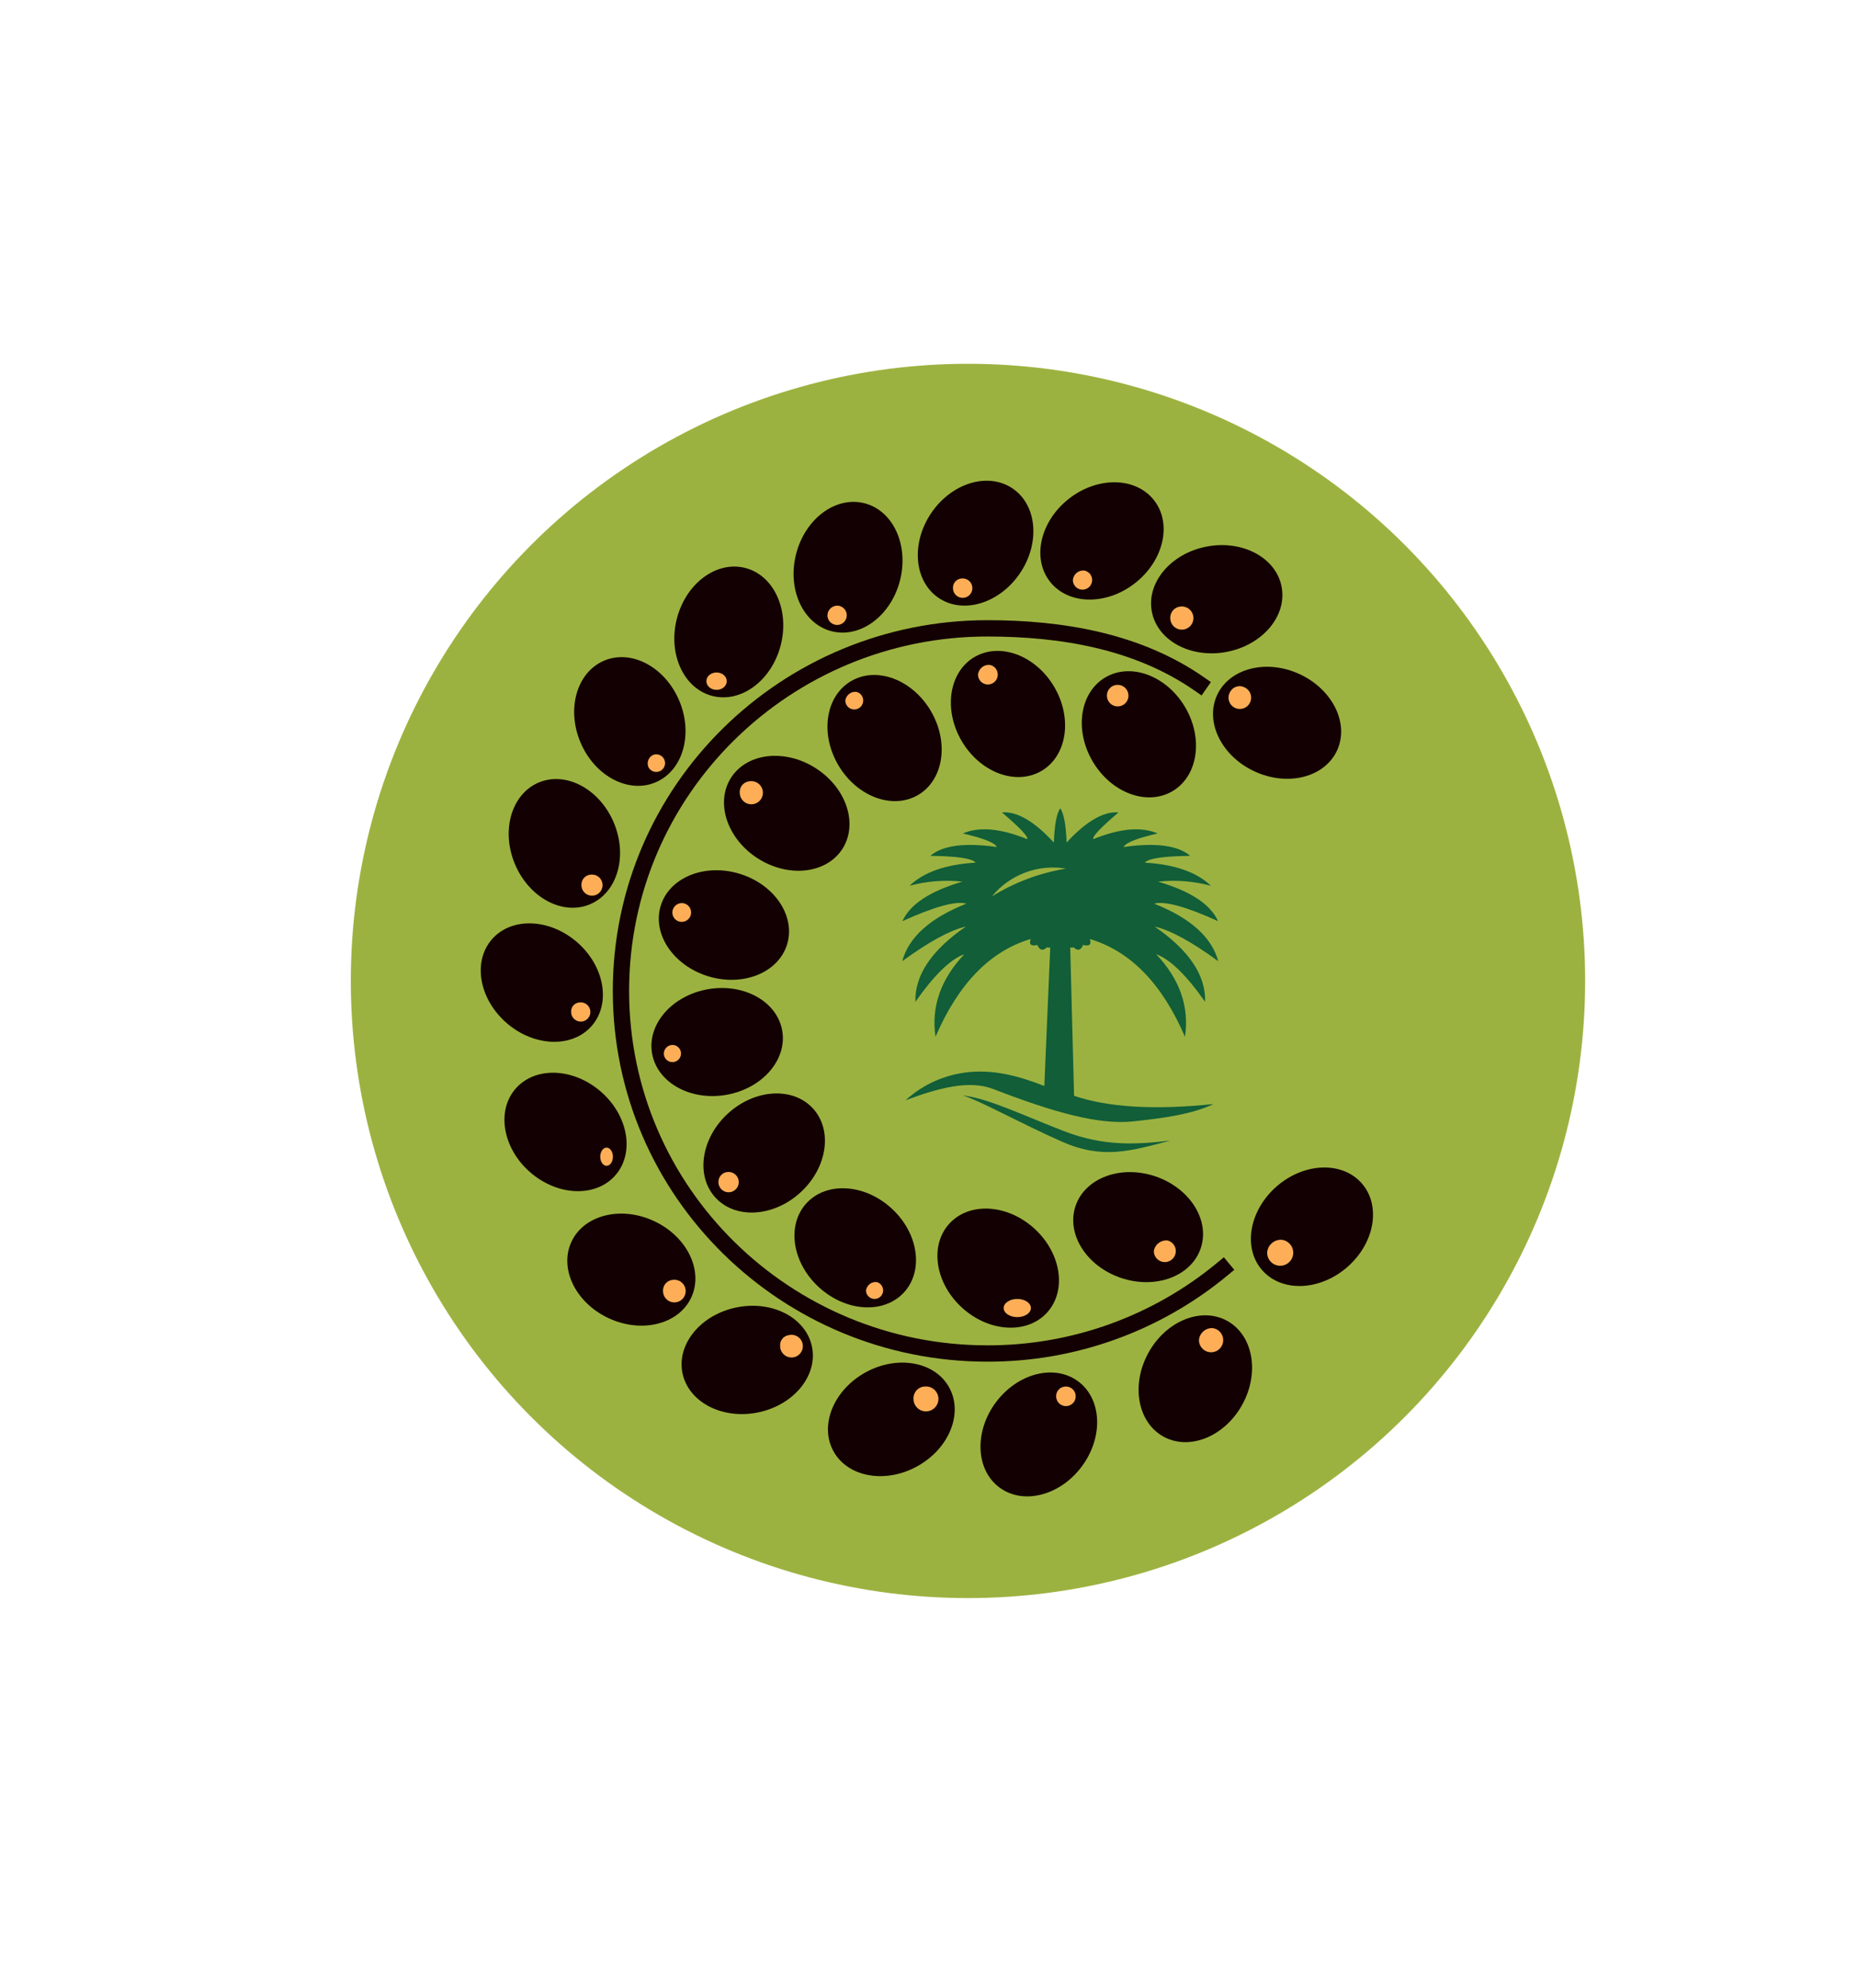 <svg width="143" height="153" viewBox="0 0 143 153" fill="none" xmlns="http://www.w3.org/2000/svg">
<circle cx="74.5" cy="75.5" r="47.5" fill="#9CB240"/>
<g filter="url(#filter0_d_409_63)">
<path fill-rule="evenodd" clip-rule="evenodd" d="M99.02 50.884C101.57 52.062 102.861 54.694 101.906 56.762C100.95 58.831 98.109 59.555 95.559 58.375C93.01 57.196 91.718 54.563 92.674 52.497C93.629 50.431 96.471 49.706 99.02 50.884Z" fill="#130003"/>
<path fill-rule="evenodd" clip-rule="evenodd" d="M90.204 53.413C91.635 55.829 91.207 58.73 89.246 59.891C87.286 61.052 84.536 60.035 83.105 57.619C81.673 55.203 82.102 52.303 84.063 51.142C86.023 49.98 88.773 50.998 90.204 53.413Z" fill="#130003"/>
<path fill-rule="evenodd" clip-rule="evenodd" d="M80.128 51.85C81.559 54.266 81.13 57.166 79.17 58.328C77.21 59.489 74.46 58.472 73.028 56.056C71.597 53.639 72.026 50.739 73.986 49.578C75.947 48.416 78.696 49.434 80.128 51.85Z" fill="#130003"/>
<path fill-rule="evenodd" clip-rule="evenodd" d="M70.63 53.703C72.061 56.118 71.632 59.019 69.672 60.18C67.712 61.341 64.962 60.325 63.531 57.908C62.099 55.492 62.528 52.592 64.489 51.431C66.449 50.269 69.198 51.287 70.63 53.703Z" fill="#130003"/>
<path fill-rule="evenodd" clip-rule="evenodd" d="M61.763 58.114C64.134 59.619 65.066 62.399 63.844 64.323C62.623 66.246 59.711 66.585 57.34 65.08C54.97 63.575 54.038 60.795 55.257 58.871C56.476 56.948 59.392 56.609 61.763 58.114Z" fill="#130003"/>
<path fill-rule="evenodd" clip-rule="evenodd" d="M55.921 66.251C58.607 67.071 60.245 69.503 59.579 71.682C58.914 73.861 56.197 74.962 53.511 74.143C50.825 73.323 49.187 70.891 49.853 68.711C50.519 66.532 53.236 65.431 55.921 66.251Z" fill="#130003"/>
<path fill-rule="evenodd" clip-rule="evenodd" d="M53.476 75.139C56.242 74.652 58.805 76.072 59.202 78.316C59.599 80.56 57.679 82.775 54.914 83.265C52.149 83.754 49.585 82.332 49.188 80.088C48.791 77.844 50.711 75.629 53.476 75.139Z" fill="#130003"/>
<path fill-rule="evenodd" clip-rule="evenodd" d="M55.038 84.692C57.115 82.802 60.042 82.637 61.576 84.322C63.109 86.007 62.668 88.906 60.591 90.794C58.514 92.682 55.586 92.849 54.053 91.164C52.52 89.479 52.961 86.582 55.038 84.692Z" fill="#130003"/>
<path fill-rule="evenodd" clip-rule="evenodd" d="M67.591 91.982C69.674 93.867 70.121 96.764 68.592 98.454C67.062 100.143 64.135 99.985 62.053 98.099C59.971 96.213 59.523 93.317 61.052 91.627C62.581 89.938 65.509 90.095 67.591 91.982Z" fill="#130003"/>
<path fill-rule="evenodd" clip-rule="evenodd" d="M78.594 93.545C80.677 95.43 81.124 98.327 79.594 100.017C78.065 101.707 75.138 101.549 73.056 99.662C70.974 97.776 70.525 94.88 72.055 93.191C73.584 91.501 76.511 91.661 78.594 93.545Z" fill="#130003"/>
<path fill-rule="evenodd" clip-rule="evenodd" d="M87.918 89.539C90.578 90.439 92.143 92.918 91.413 95.077C90.684 97.236 87.936 98.256 85.275 97.357C82.615 96.458 81.05 93.978 81.779 91.82C82.509 89.661 85.257 88.641 87.918 89.539Z" fill="#130003"/>
<path fill-rule="evenodd" clip-rule="evenodd" d="M102.673 96.541C100.548 98.377 97.619 98.469 96.127 96.745C94.635 95.022 95.152 92.135 97.275 90.298C99.399 88.461 102.329 88.37 103.82 90.094C105.312 91.817 104.797 94.705 102.673 96.541Z" fill="#130003"/>
<path fill-rule="evenodd" clip-rule="evenodd" d="M94.616 107.102C93.265 109.564 90.551 110.672 88.553 109.575C86.555 108.479 86.03 105.595 87.381 103.133C88.732 100.671 91.446 99.564 93.444 100.659C95.442 101.755 95.966 104.64 94.616 107.102Z" fill="#130003"/>
<path fill-rule="evenodd" clip-rule="evenodd" d="M82.267 111.86C80.595 114.116 77.756 114.846 75.925 113.49C74.094 112.133 73.965 109.204 75.636 106.948C77.308 104.691 80.148 103.962 81.979 105.318C83.81 106.675 83.939 109.602 82.267 111.86Z" fill="#130003"/>
<path fill-rule="evenodd" clip-rule="evenodd" d="M69.596 111.856C67.138 113.214 64.252 112.698 63.15 110.704C62.048 108.709 63.15 105.991 65.606 104.633C68.061 103.276 70.95 103.791 72.052 105.786C73.154 107.781 72.053 110.498 69.596 111.856Z" fill="#130003"/>
<path fill-rule="evenodd" clip-rule="evenodd" d="M57.333 107.713C54.581 108.273 51.982 106.915 51.526 104.683C51.07 102.451 52.935 100.186 55.687 99.627C58.439 99.067 61.038 100.425 61.494 102.656C61.95 104.888 60.085 107.153 57.333 107.713Z" fill="#130003"/>
<path fill-rule="evenodd" clip-rule="evenodd" d="M45.856 100.463C43.308 99.282 42.02 96.649 42.978 94.581C43.936 92.514 46.779 91.796 49.326 92.977C51.874 94.158 53.163 96.792 52.204 98.859C51.246 100.926 48.405 101.644 45.856 100.463Z" fill="#130003"/>
<path fill-rule="evenodd" clip-rule="evenodd" d="M39.833 89.25C37.705 87.418 37.184 84.533 38.67 82.806C40.157 81.079 43.087 81.166 45.216 82.995C47.344 84.825 47.865 87.712 46.379 89.439C44.892 91.166 41.962 91.082 39.833 89.25Z" fill="#130003"/>
<path fill-rule="evenodd" clip-rule="evenodd" d="M38.01 77.754C35.882 75.922 35.361 73.037 36.847 71.31C38.333 69.583 41.264 69.668 43.392 71.499C45.52 73.331 46.042 76.217 44.555 77.944C43.069 79.671 40.137 79.586 38.01 77.754Z" fill="#130003"/>
<path fill-rule="evenodd" clip-rule="evenodd" d="M38.635 65.517C37.544 62.929 38.362 60.113 40.461 59.228C42.561 58.343 45.148 59.723 46.239 62.31C47.33 64.897 46.513 67.713 44.413 68.599C42.313 69.484 39.727 68.104 38.635 65.517Z" fill="#130003"/>
<path fill-rule="evenodd" clip-rule="evenodd" d="M43.674 56.135C42.582 53.547 43.4 50.733 45.501 49.846C47.602 48.959 50.187 50.34 51.278 52.928C52.369 55.516 51.552 58.331 49.452 59.216C47.352 60.102 44.765 58.723 43.674 56.135Z" fill="#130003"/>
<path fill-rule="evenodd" clip-rule="evenodd" d="M51.094 46.614C51.793 43.894 54.148 42.148 56.355 42.713C58.562 43.278 59.785 45.944 59.087 48.664C58.388 51.385 56.033 53.13 53.826 52.565C51.619 52 50.396 49.334 51.094 46.614Z" fill="#130003"/>
<path fill-rule="evenodd" clip-rule="evenodd" d="M60.273 41.633C60.972 38.913 63.327 37.168 65.534 37.733C67.742 38.297 68.964 40.964 68.266 43.684C67.568 46.404 65.212 48.15 63.005 47.585C60.797 47.02 59.575 44.353 60.273 41.633Z" fill="#130003"/>
<path fill-rule="evenodd" clip-rule="evenodd" d="M70.665 38.498C72.236 36.17 75.041 35.316 76.93 36.592C78.818 37.868 79.076 40.787 77.506 43.115C75.935 45.443 73.131 46.297 71.242 45.021C69.353 43.746 69.095 40.827 70.665 38.498Z" fill="#130003"/>
<path fill-rule="evenodd" clip-rule="evenodd" d="M81.273 37.382C83.486 35.653 86.415 35.706 87.82 37.502C89.225 39.297 88.568 42.156 86.355 43.885C84.142 45.614 81.213 45.561 79.808 43.765C78.403 41.969 79.061 39.111 81.273 37.382Z" fill="#130003"/>
<path fill-rule="evenodd" clip-rule="evenodd" d="M91.863 41.069C94.62 40.537 97.206 41.917 97.638 44.154C98.071 46.392 96.187 48.638 93.427 49.171C90.668 49.704 88.084 48.322 87.652 46.085C87.22 43.848 89.105 41.601 91.863 41.069Z" fill="#130003"/>
<path fill-rule="evenodd" clip-rule="evenodd" d="M89.909 45.679C90.088 45.669 90.265 45.713 90.418 45.804C90.572 45.896 90.694 46.032 90.769 46.194C90.844 46.356 90.87 46.537 90.841 46.714C90.812 46.89 90.731 47.054 90.609 47.184C90.486 47.313 90.327 47.404 90.152 47.442C89.978 47.481 89.796 47.466 89.63 47.4C89.464 47.334 89.321 47.22 89.221 47.072C89.121 46.924 89.067 46.749 89.067 46.571C89.061 46.341 89.146 46.118 89.304 45.951C89.462 45.783 89.679 45.686 89.909 45.679V45.679Z" fill="#FFAE58"/>
<path fill-rule="evenodd" clip-rule="evenodd" d="M94.81 51.916C94.968 51.994 95.098 52.118 95.184 52.272C95.269 52.426 95.307 52.602 95.29 52.777C95.274 52.952 95.206 53.118 95.093 53.254C94.981 53.389 94.83 53.487 94.66 53.535C94.491 53.583 94.311 53.579 94.144 53.523C93.978 53.466 93.832 53.361 93.726 53.22C93.62 53.08 93.56 52.91 93.552 52.734C93.544 52.559 93.59 52.385 93.684 52.235C93.791 52.044 93.97 51.903 94.181 51.843C94.392 51.783 94.618 51.81 94.81 51.916V51.916Z" fill="#FFAE58"/>
<path fill-rule="evenodd" clip-rule="evenodd" d="M84.997 51.712C85.162 51.707 85.325 51.751 85.464 51.839C85.604 51.927 85.714 52.055 85.781 52.206C85.848 52.357 85.868 52.525 85.839 52.687C85.81 52.85 85.733 53 85.618 53.118C85.503 53.237 85.355 53.319 85.194 53.353C85.032 53.387 84.864 53.372 84.711 53.31C84.558 53.248 84.427 53.142 84.335 53.005C84.242 52.868 84.193 52.706 84.193 52.541C84.19 52.325 84.272 52.116 84.423 51.96C84.574 51.805 84.78 51.716 84.997 51.712Z" fill="#FFAE58"/>
<path fill-rule="evenodd" clip-rule="evenodd" d="M82.435 42.91C82.575 42.933 82.705 42.996 82.811 43.09C82.916 43.185 82.992 43.308 83.03 43.445C83.068 43.581 83.066 43.726 83.024 43.861C82.982 43.996 82.903 44.117 82.795 44.209C82.687 44.3 82.555 44.359 82.414 44.378C82.274 44.397 82.131 44.376 82.002 44.316C81.874 44.257 81.765 44.162 81.689 44.042C81.612 43.923 81.572 43.784 81.572 43.643C81.591 43.432 81.692 43.236 81.853 43.099C82.015 42.962 82.224 42.894 82.435 42.91Z" fill="#FFAE58"/>
<path fill-rule="evenodd" clip-rule="evenodd" d="M75.174 50.175C75.316 50.202 75.447 50.268 75.552 50.367C75.657 50.466 75.732 50.592 75.768 50.732C75.805 50.872 75.8 51.019 75.755 51.156C75.711 51.293 75.628 51.415 75.517 51.507C75.406 51.599 75.271 51.658 75.128 51.676C74.985 51.694 74.839 51.671 74.709 51.61C74.578 51.548 74.468 51.451 74.391 51.329C74.313 51.207 74.272 51.066 74.272 50.922C74.294 50.704 74.401 50.504 74.57 50.364C74.739 50.224 74.956 50.156 75.174 50.175V50.175Z" fill="#FFAE58"/>
<path fill-rule="evenodd" clip-rule="evenodd" d="M73.01 43.525C73.16 43.509 73.312 43.538 73.445 43.61C73.578 43.681 73.687 43.792 73.756 43.926C73.825 44.061 73.852 44.213 73.832 44.363C73.813 44.513 73.749 44.654 73.648 44.766C73.547 44.879 73.414 44.958 73.267 44.994C73.12 45.029 72.966 45.019 72.825 44.965C72.683 44.911 72.562 44.816 72.476 44.691C72.391 44.566 72.345 44.419 72.345 44.267C72.335 44.081 72.399 43.898 72.524 43.759C72.648 43.62 72.823 43.536 73.01 43.525V43.525Z" fill="#FFAE58"/>
<path fill-rule="evenodd" clip-rule="evenodd" d="M64.916 52.25C65.041 52.282 65.155 52.348 65.244 52.441C65.333 52.534 65.394 52.651 65.421 52.777C65.447 52.903 65.437 53.034 65.393 53.155C65.348 53.276 65.27 53.382 65.169 53.461C65.067 53.54 64.945 53.589 64.817 53.602C64.689 53.615 64.559 53.591 64.444 53.535C64.328 53.478 64.231 53.389 64.162 53.28C64.095 53.17 64.059 53.044 64.059 52.915C64.088 52.715 64.193 52.534 64.353 52.41C64.513 52.285 64.715 52.228 64.916 52.25V52.25Z" fill="#FFAE58"/>
<path fill-rule="evenodd" clip-rule="evenodd" d="M63.461 45.615C63.606 45.622 63.746 45.671 63.864 45.757C63.982 45.842 64.072 45.96 64.123 46.096C64.174 46.233 64.184 46.381 64.152 46.523C64.119 46.665 64.046 46.794 63.941 46.895C63.836 46.995 63.703 47.063 63.56 47.089C63.417 47.114 63.269 47.098 63.135 47.041C63.002 46.983 62.887 46.888 62.807 46.767C62.727 46.645 62.684 46.503 62.684 46.357C62.689 46.156 62.773 45.965 62.919 45.826C63.065 45.687 63.259 45.611 63.461 45.615V45.615Z" fill="#FFAE58"/>
<path d="M54.15 52.097C54.583 52.097 54.935 51.797 54.935 51.428C54.935 51.059 54.583 50.759 54.15 50.759C53.716 50.759 53.365 51.059 53.365 51.428C53.365 51.797 53.716 52.097 54.15 52.097Z" fill="#FFAE58"/>
<path fill-rule="evenodd" clip-rule="evenodd" d="M56.694 59.131C56.874 59.104 57.058 59.133 57.221 59.214C57.384 59.294 57.519 59.423 57.606 59.582C57.694 59.742 57.731 59.924 57.712 60.105C57.693 60.286 57.62 60.457 57.501 60.595C57.382 60.732 57.224 60.831 57.048 60.876C56.871 60.921 56.686 60.911 56.515 60.848C56.345 60.785 56.197 60.671 56.094 60.521C55.99 60.372 55.934 60.194 55.934 60.013C55.919 59.795 55.991 59.58 56.133 59.415C56.275 59.25 56.477 59.148 56.694 59.131V59.131Z" fill="#FFAE58"/>
<path fill-rule="evenodd" clip-rule="evenodd" d="M49.272 57.102C49.394 57.056 49.526 57.047 49.654 57.075C49.781 57.103 49.897 57.167 49.989 57.259C50.08 57.351 50.143 57.468 50.171 57.595C50.198 57.722 50.188 57.854 50.142 57.976C50.096 58.097 50.016 58.203 49.911 58.281C49.806 58.358 49.682 58.403 49.552 58.412C49.422 58.42 49.293 58.391 49.179 58.328C49.066 58.264 48.973 58.17 48.911 58.055C48.834 57.881 48.828 57.683 48.896 57.504C48.963 57.326 49.099 57.181 49.272 57.102V57.102Z" fill="#FFAE58"/>
<path fill-rule="evenodd" clip-rule="evenodd" d="M44.464 66.319C44.627 66.299 44.794 66.329 44.94 66.406C45.086 66.482 45.205 66.601 45.282 66.748C45.359 66.894 45.389 67.059 45.37 67.223C45.35 67.387 45.281 67.541 45.171 67.665C45.062 67.788 44.917 67.876 44.757 67.915C44.597 67.955 44.429 67.945 44.274 67.886C44.12 67.828 43.987 67.723 43.893 67.588C43.8 67.452 43.749 67.291 43.749 67.126C43.738 66.924 43.807 66.726 43.94 66.575C44.074 66.424 44.262 66.332 44.464 66.319Z" fill="#FFAE58"/>
<path fill-rule="evenodd" clip-rule="evenodd" d="M51.493 68.508C51.635 68.513 51.772 68.559 51.887 68.641C52.003 68.724 52.092 68.838 52.143 68.971C52.194 69.103 52.205 69.248 52.174 69.386C52.144 69.525 52.073 69.651 51.971 69.75C51.869 69.849 51.74 69.915 51.6 69.941C51.461 69.967 51.317 69.951 51.186 69.896C51.056 69.841 50.944 69.748 50.866 69.63C50.787 69.511 50.745 69.373 50.745 69.231C50.749 69.036 50.829 68.85 50.969 68.715C51.109 68.579 51.298 68.505 51.493 68.508V68.508Z" fill="#FFAE58"/>
<path fill-rule="evenodd" clip-rule="evenodd" d="M43.584 76.157C43.733 76.134 43.886 76.157 44.022 76.223C44.158 76.29 44.27 76.396 44.344 76.528C44.417 76.66 44.449 76.812 44.434 76.962C44.419 77.112 44.358 77.255 44.259 77.369C44.161 77.484 44.03 77.566 43.883 77.604C43.737 77.642 43.583 77.634 43.441 77.582C43.299 77.529 43.177 77.435 43.09 77.311C43.004 77.187 42.958 77.039 42.958 76.888C42.945 76.708 43.004 76.531 43.121 76.394C43.238 76.257 43.405 76.172 43.584 76.157V76.157Z" fill="#FFAE58"/>
<path fill-rule="evenodd" clip-rule="evenodd" d="M50.776 79.426C50.906 79.43 51.031 79.473 51.136 79.549C51.242 79.624 51.323 79.729 51.369 79.85C51.416 79.971 51.425 80.103 51.397 80.23C51.369 80.356 51.304 80.472 51.211 80.562C51.117 80.652 51 80.713 50.872 80.736C50.745 80.76 50.613 80.745 50.493 80.695C50.374 80.644 50.272 80.559 50.201 80.451C50.129 80.343 50.091 80.216 50.091 80.086C50.094 79.908 50.169 79.738 50.297 79.614C50.425 79.49 50.598 79.423 50.776 79.426V79.426Z" fill="#FFAE58"/>
<path fill-rule="evenodd" clip-rule="evenodd" d="M45.685 87.329C45.953 87.329 46.172 87.642 46.172 88.028C46.172 88.414 45.955 88.727 45.685 88.727C45.415 88.727 45.197 88.414 45.197 88.028C45.197 87.642 45.416 87.329 45.685 87.329Z" fill="#FFAE58"/>
<path fill-rule="evenodd" clip-rule="evenodd" d="M55.037 89.203C55.193 89.195 55.348 89.235 55.482 89.316C55.615 89.397 55.721 89.516 55.786 89.659C55.851 89.801 55.872 89.959 55.846 90.113C55.821 90.267 55.749 90.41 55.641 90.523C55.533 90.636 55.394 90.715 55.242 90.748C55.089 90.781 54.93 90.768 54.785 90.71C54.639 90.652 54.515 90.552 54.428 90.422C54.34 90.293 54.293 90.14 54.293 89.984C54.288 89.781 54.364 89.586 54.504 89.439C54.643 89.293 54.835 89.208 55.037 89.203Z" fill="#FFAE58"/>
<path fill-rule="evenodd" clip-rule="evenodd" d="M50.791 97.505C50.967 97.483 51.145 97.515 51.303 97.596C51.46 97.677 51.589 97.805 51.672 97.961C51.755 98.118 51.789 98.296 51.768 98.472C51.748 98.648 51.674 98.813 51.557 98.946C51.44 99.079 51.285 99.174 51.113 99.216C50.941 99.259 50.76 99.249 50.594 99.186C50.428 99.124 50.286 99.012 50.185 98.866C50.084 98.721 50.03 98.548 50.03 98.37C50.017 98.155 50.09 97.943 50.233 97.781C50.375 97.619 50.576 97.52 50.791 97.505V97.505Z" fill="#FFAE58"/>
<path fill-rule="evenodd" clip-rule="evenodd" d="M66.482 97.678C66.6 97.71 66.708 97.775 66.792 97.865C66.876 97.955 66.933 98.066 66.957 98.187C66.981 98.308 66.971 98.433 66.928 98.548C66.884 98.663 66.809 98.764 66.712 98.839C66.614 98.914 66.497 98.96 66.375 98.972C66.252 98.984 66.129 98.961 66.018 98.907C65.908 98.852 65.815 98.768 65.75 98.663C65.685 98.559 65.651 98.438 65.651 98.315C65.68 98.122 65.783 97.948 65.938 97.829C66.093 97.71 66.288 97.656 66.482 97.678Z" fill="#FFAE58"/>
<path fill-rule="evenodd" clip-rule="evenodd" d="M59.718 101.758C59.895 101.717 60.08 101.731 60.248 101.8C60.416 101.868 60.558 101.988 60.655 102.141C60.752 102.294 60.8 102.474 60.79 102.655C60.78 102.836 60.715 103.009 60.602 103.151C60.489 103.294 60.335 103.397 60.161 103.448C59.987 103.498 59.801 103.493 59.63 103.434C59.459 103.374 59.31 103.262 59.205 103.115C59.1 102.967 59.044 102.79 59.044 102.608C59.023 102.407 59.082 102.205 59.208 102.046C59.334 101.887 59.517 101.784 59.718 101.758V101.758Z" fill="#FFAE58"/>
<path fill-rule="evenodd" clip-rule="evenodd" d="M70.154 105.717C70.347 105.694 70.543 105.731 70.715 105.822C70.887 105.913 71.028 106.054 71.118 106.227C71.208 106.399 71.243 106.595 71.219 106.788C71.195 106.982 71.113 107.163 70.984 107.308C70.854 107.454 70.684 107.557 70.495 107.603C70.305 107.649 70.107 107.637 69.925 107.568C69.743 107.499 69.586 107.376 69.476 107.215C69.365 107.055 69.306 106.865 69.306 106.67C69.293 106.432 69.375 106.197 69.534 106.019C69.692 105.84 69.915 105.732 70.154 105.717V105.717Z" fill="#FFAE58"/>
<path fill-rule="evenodd" clip-rule="evenodd" d="M77.295 98.976C77.874 98.976 78.343 99.289 78.343 99.675C78.343 100.061 77.874 100.374 77.295 100.374C76.716 100.374 76.246 100.061 76.246 99.675C76.246 99.289 76.715 98.976 77.295 98.976Z" fill="#FFAE58"/>
<path fill-rule="evenodd" clip-rule="evenodd" d="M81.005 105.717C81.155 105.71 81.304 105.749 81.432 105.827C81.561 105.906 81.662 106.021 81.724 106.158C81.787 106.295 81.806 106.448 81.781 106.596C81.756 106.744 81.687 106.882 81.583 106.99C81.479 107.099 81.345 107.174 81.198 107.206C81.051 107.238 80.898 107.225 80.758 107.169C80.618 107.113 80.499 107.017 80.414 106.892C80.33 106.768 80.285 106.621 80.285 106.47C80.282 106.374 80.299 106.277 80.334 106.187C80.369 106.097 80.422 106.014 80.489 105.944C80.555 105.874 80.635 105.818 80.724 105.779C80.813 105.74 80.908 105.719 81.005 105.717V105.717Z" fill="#FFAE58"/>
<path fill-rule="evenodd" clip-rule="evenodd" d="M88.878 94.478C89.03 94.521 89.166 94.605 89.273 94.721C89.379 94.837 89.451 94.98 89.481 95.135C89.51 95.289 89.496 95.449 89.44 95.596C89.383 95.743 89.287 95.871 89.161 95.967C89.036 96.062 88.886 96.12 88.73 96.135C88.573 96.15 88.415 96.121 88.274 96.05C88.133 95.981 88.014 95.873 87.931 95.739C87.848 95.605 87.804 95.451 87.804 95.293C87.843 95.045 87.977 94.821 88.177 94.669C88.377 94.517 88.628 94.449 88.878 94.478Z" fill="#FFAE58"/>
<path fill-rule="evenodd" clip-rule="evenodd" d="M92.344 101.222C92.521 101.247 92.687 101.323 92.822 101.44C92.957 101.557 93.056 101.711 93.107 101.883C93.157 102.055 93.157 102.237 93.107 102.409C93.056 102.581 92.957 102.735 92.822 102.852C92.687 102.969 92.521 103.045 92.344 103.07C92.166 103.096 91.986 103.07 91.823 102.996C91.66 102.921 91.522 102.802 91.425 102.651C91.328 102.5 91.276 102.325 91.276 102.146C91.297 101.883 91.42 101.638 91.62 101.464C91.82 101.291 92.08 101.204 92.344 101.222V101.222Z" fill="#FFAE58"/>
<path fill-rule="evenodd" clip-rule="evenodd" d="M97.651 94.421C97.843 94.444 98.024 94.523 98.173 94.647C98.321 94.771 98.431 94.935 98.488 95.12C98.545 95.305 98.548 95.502 98.496 95.689C98.444 95.875 98.339 96.042 98.194 96.17C98.049 96.298 97.87 96.382 97.679 96.411C97.488 96.44 97.292 96.413 97.116 96.334C96.939 96.254 96.79 96.125 96.685 95.963C96.58 95.8 96.524 95.611 96.524 95.418C96.542 95.136 96.671 94.874 96.882 94.687C97.093 94.5 97.37 94.404 97.651 94.421Z" fill="#FFAE58"/>
<path fill-rule="evenodd" clip-rule="evenodd" d="M90.962 52.169C86.311 48.927 80.555 47.99 74.991 47.99C59.88 47.99 47.419 60.088 47.419 75.268C47.419 90.449 59.88 102.547 74.991 102.547C81.462 102.561 87.732 100.303 92.71 96.168L93.193 95.767L93.996 96.733L93.513 97.135C88.31 101.457 81.756 103.818 74.992 103.804C59.188 103.804 46.164 91.143 46.164 75.269C46.164 59.395 59.188 46.734 74.992 46.734C80.826 46.734 86.808 47.742 91.682 51.139L92.197 51.498L91.479 52.529L90.962 52.169Z" fill="#130003"/>
<path fill-rule="evenodd" clip-rule="evenodd" d="M81.04 65.855C79.019 66.186 77.084 66.912 75.344 67.992C76.02 67.165 76.904 66.532 77.904 66.157C78.905 65.781 79.987 65.677 81.04 65.855V65.855ZM81.37 71.903C81.477 71.965 81.554 71.963 81.602 71.896C81.931 72.211 82.184 72.156 82.362 71.73C82.851 71.848 83.022 71.696 82.876 71.273C85.996 72.197 88.438 74.706 90.202 78.802C90.543 76.489 89.805 74.37 87.986 72.446C89.053 72.83 90.308 74.051 91.751 76.109C91.81 74.07 90.516 72.139 87.87 70.318C89.067 70.586 90.699 71.474 92.764 72.982C92.261 71.133 90.616 69.656 87.827 68.551C88.64 68.331 90.28 68.78 92.747 69.898C92.165 68.602 90.626 67.588 88.129 66.857C89.493 66.709 90.873 66.817 92.197 67.176C91.108 66.126 89.414 65.532 87.115 65.395C87.377 65.07 88.54 64.896 90.604 64.874C89.665 64.067 87.956 63.84 85.479 64.193C85.627 63.863 86.5 63.516 88.1 63.151C86.853 62.608 85.202 62.753 83.148 63.585C83.042 63.404 83.689 62.719 85.088 61.529C83.938 61.432 82.606 62.205 81.092 63.846C81.041 62.486 80.877 61.608 80.6 61.211C80.323 61.609 80.159 62.487 80.108 63.846C78.594 62.204 77.262 61.432 76.112 61.529C77.511 62.719 78.158 63.404 78.052 63.585C75.997 62.752 74.347 62.608 73.1 63.151C74.7 63.516 75.573 63.863 75.721 64.193C73.246 63.84 71.539 64.067 70.599 64.873C72.663 64.897 73.826 65.071 74.088 65.394C71.789 65.531 70.095 66.125 69.006 67.175C70.33 66.816 71.71 66.708 73.074 66.856C70.577 67.587 69.037 68.601 68.456 69.897C70.925 68.778 72.565 68.33 73.376 68.55C70.587 69.655 68.941 71.132 68.439 72.981C70.504 71.474 72.135 70.586 73.333 70.317C70.687 72.139 69.394 74.07 69.453 76.108C70.895 74.05 72.149 72.829 73.217 72.445C71.399 74.37 70.66 76.488 71 78.801C72.765 74.705 75.207 72.196 78.326 71.272C78.179 71.695 78.35 71.847 78.84 71.729C79.017 72.155 79.271 72.21 79.6 71.895C79.649 71.962 79.726 71.964 79.832 71.902L79.376 82.585C77.518 81.862 75.661 81.326 73.613 81.514C71.78 81.683 70.052 82.445 68.693 83.686C71.285 82.711 73.624 82.116 75.439 82.817C80.121 84.625 83.577 85.594 86.24 85.308C88.668 85.046 90.736 84.755 92.407 83.975C87.856 84.447 84.276 84.234 81.665 83.338L81.368 71.902L81.37 71.903ZM80.741 86.873C77.625 85.502 74.433 83.716 73.097 83.311C75.02 83.519 77.769 84.853 80.886 86.06C84.003 87.267 86.55 87.082 89.081 86.784C85.969 87.606 83.857 88.244 80.741 86.873Z" fill="#115E38"/>
</g>
<defs>
<filter id="filter0_d_409_63" x="0" y="0" width="142.673" height="152.172" filterUnits="userSpaceOnUse" color-interpolation-filters="sRGB">
<feFlood flood-opacity="0" result="BackgroundImageFix"/>
<feColorMatrix in="SourceAlpha" type="matrix" values="0 0 0 0 0 0 0 0 0 0 0 0 0 0 0 0 0 0 127 0" result="hardAlpha"/>
<feOffset dx="1" dy="1"/>
<feGaussianBlur stdDeviation="18.5"/>
<feComposite in2="hardAlpha" operator="out"/>
<feColorMatrix type="matrix" values="0 0 0 0 1 0 0 0 0 1 0 0 0 0 1 0 0 0 1 0"/>
<feBlend mode="normal" in2="BackgroundImageFix" result="effect1_dropShadow_409_63"/>
<feBlend mode="normal" in="SourceGraphic" in2="effect1_dropShadow_409_63" result="shape"/>
</filter>
</defs>
</svg>
